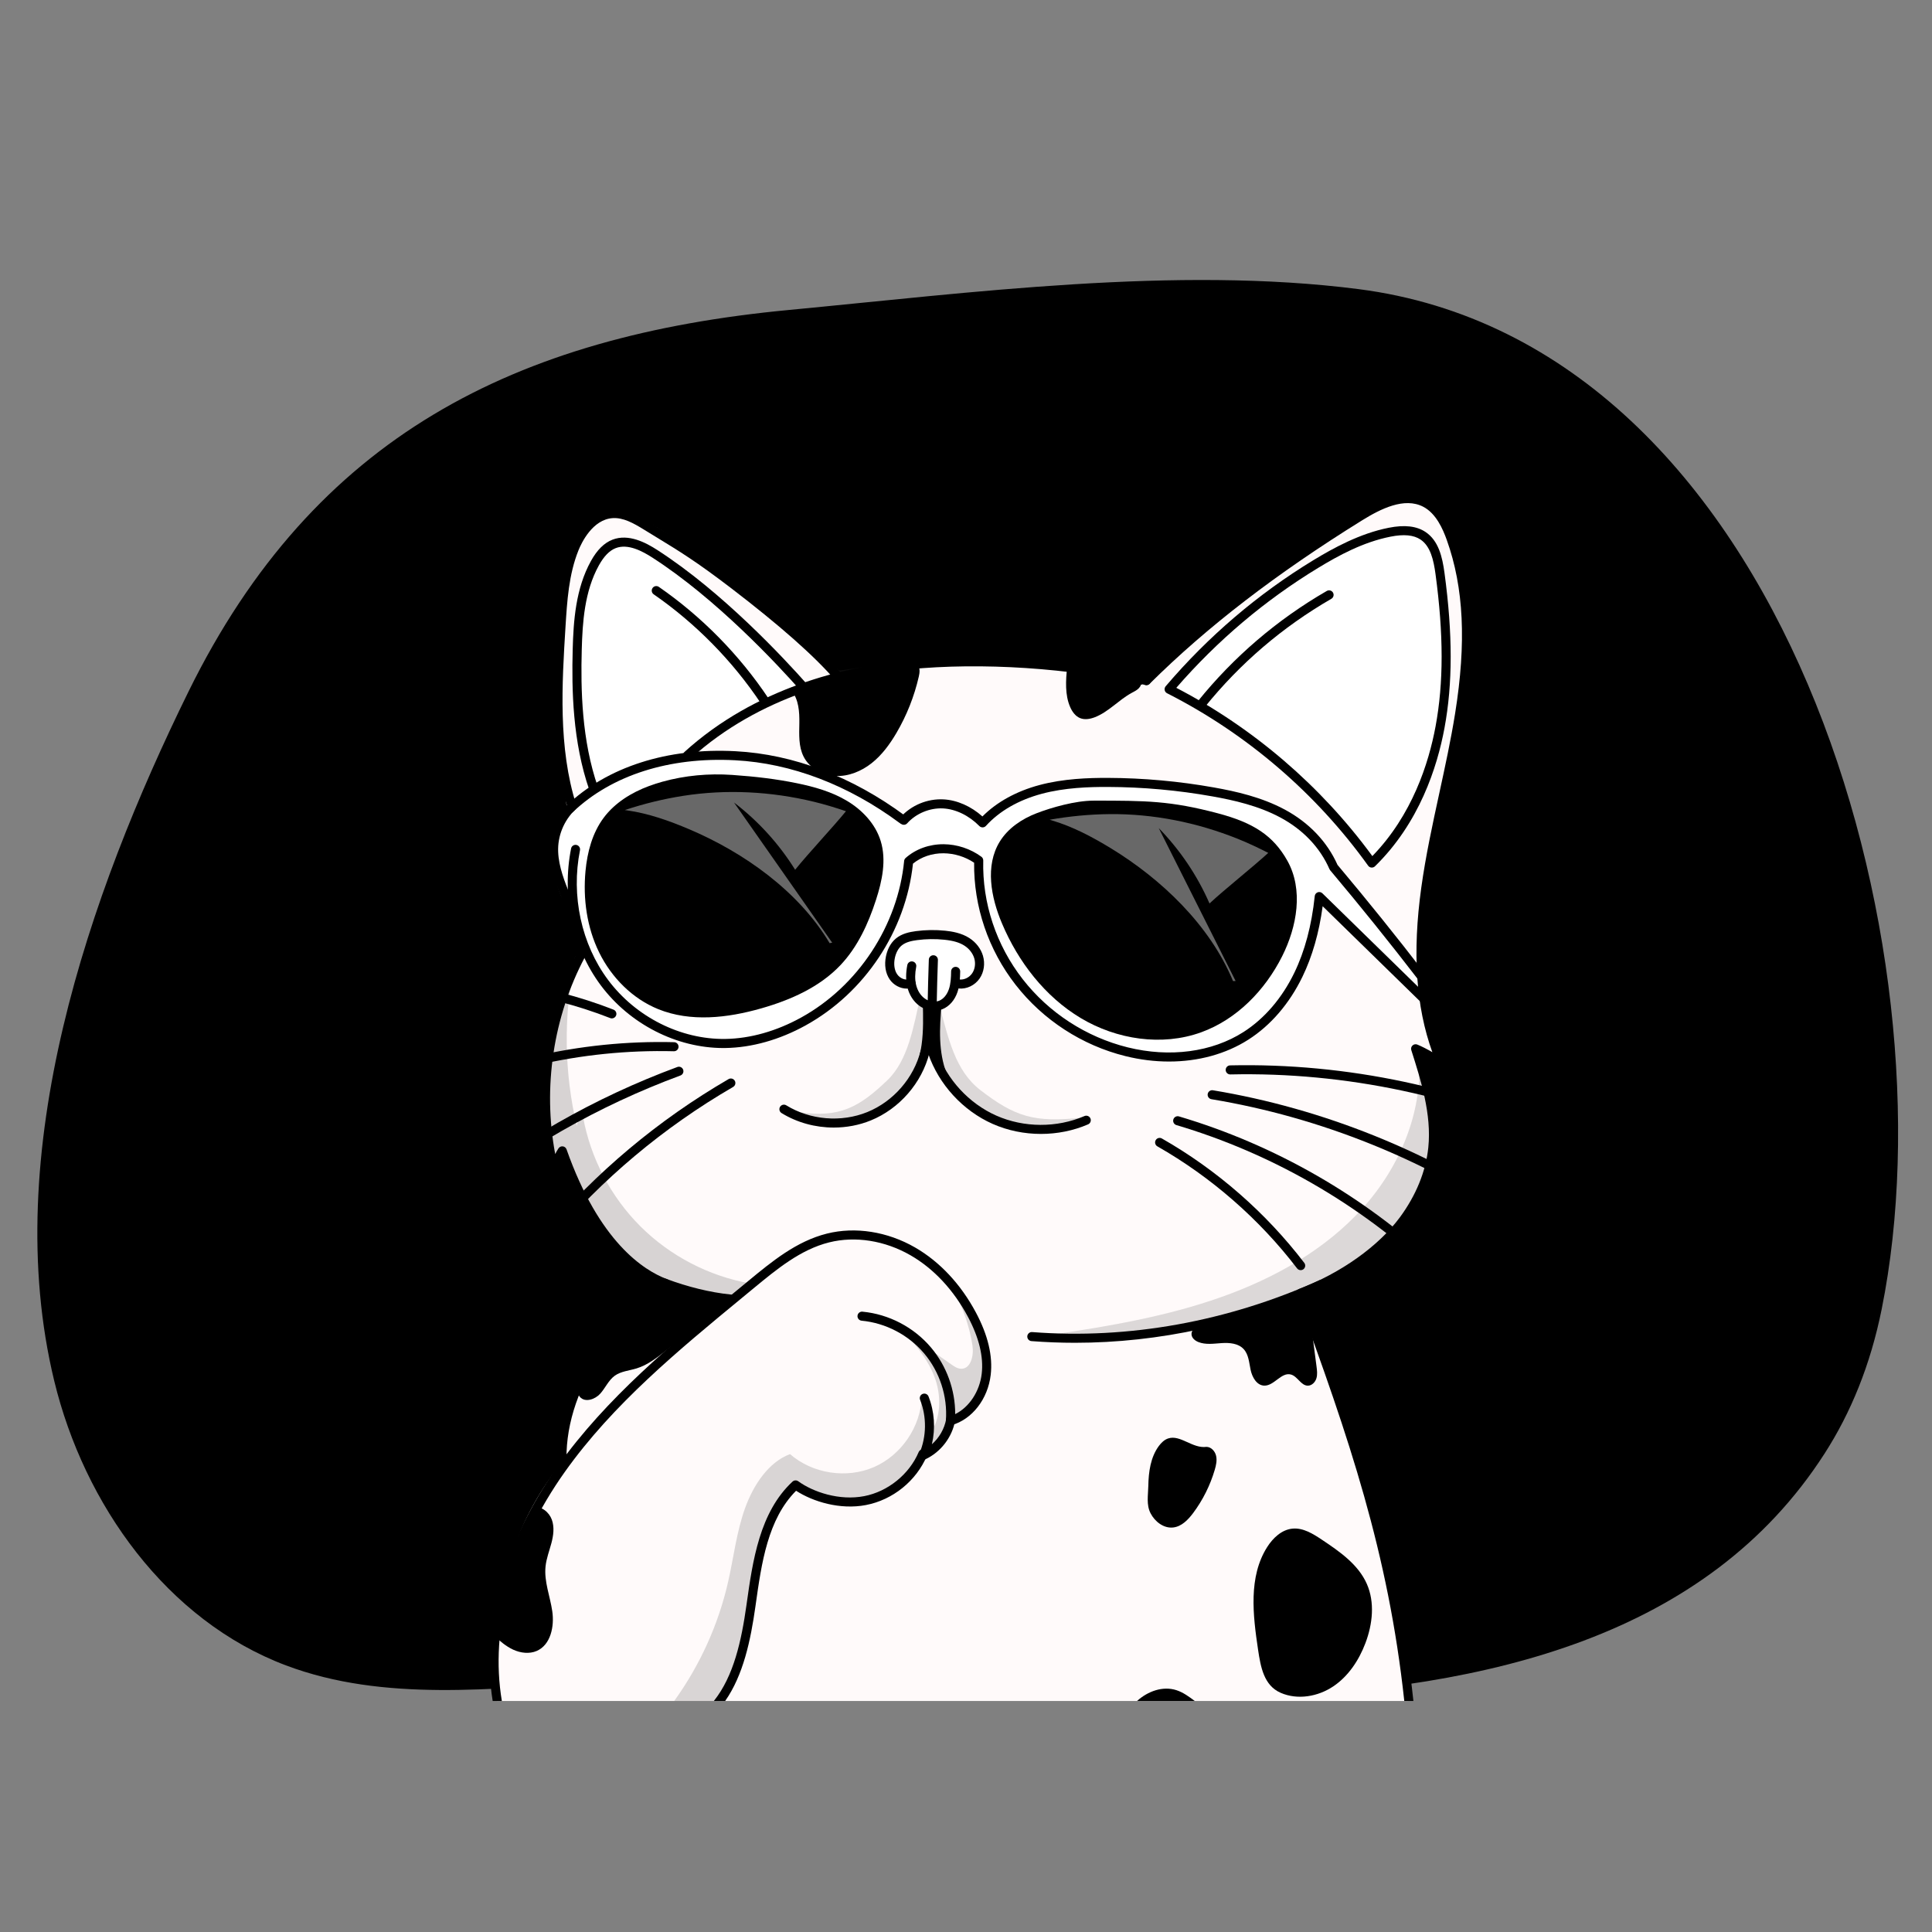 <svg xmlns="http://www.w3.org/2000/svg" xmlns:xlink="http://www.w3.org/1999/xlink" width="500" zoomAndPan="magnify" viewBox="0 0 375 375" height="500" preserveAspectRatio="xMidYMid meet" version="1.2"><rect x="0" y="0" width="375" height="375" fill="#808080" stroke="none"/><defs><clipPath id="81946b59b4"><path d="M 7 54 L 369 54 L 369 330 L 7 330 Z M 7 54 "/></clipPath><clipPath id="74837f19e9"><path d="M 418.867 321.852 L 53.676 425.07 L -37.098 103.898 L 328.094 0.684 Z M 418.867 321.852 "/></clipPath><clipPath id="8f29239089"><path d="M 418.867 321.852 L 53.676 425.07 L -37.098 103.898 L 328.094 0.684 Z M 418.867 321.852 "/></clipPath><clipPath id="ce8d14d0ff"><path d="M 95 96 L 285 96 L 285 330.703 L 95 330.703 Z M 95 96 "/></clipPath><filter x="0%" y="0%" width="100%" filterUnits="objectBoundingBox" id="42a1a1a144" height="100%"><feColorMatrix values="0 0 0 0 1 0 0 0 0 1 0 0 0 0 1 0 0 0 1 0" type="matrix" in="SourceGraphic"/></filter><clipPath id="663b6c7bc6"><path d="M 0.762 0.238 L 189.879 0.238 L 189.879 234.48 L 0.762 234.48 Z M 0.762 0.238 "/></clipPath><clipPath id="c013d92671"><rect x="0" width="190" y="0" height="235"/></clipPath><clipPath id="f8b1f302ec"><path d="M 130 245 L 192 245 L 192 330.703 L 130 330.703 Z M 130 245 "/></clipPath><clipPath id="75df980eee"><path d="M 0.559 0.52 L 61.762 0.52 L 61.762 85.48 L 0.559 85.48 Z M 0.559 0.52 "/></clipPath><clipPath id="a72419ace9"><rect x="0" width="62" y="0" height="86"/></clipPath><clipPath id="c8ade41bd2"><path d="M 0.48 0.121 L 30.48 0.121 L 30.48 24.359 L 0.48 24.359 Z M 0.48 0.121 "/></clipPath><clipPath id="70167378c6"><rect x="0" width="31" y="0" height="25"/></clipPath><clipPath id="50487456ec"><path d="M 0.039 1 L 25.238 1 L 25.238 25.68 L 0.039 25.68 Z M 0.039 1 "/></clipPath><clipPath id="7a3d1fe9fc"><rect x="0" width="26" y="0" height="26"/></clipPath><clipPath id="416868ae30"><path d="M 0.199 0.238 L 79 0.238 L 79 56.16 L 0.199 56.16 Z M 0.199 0.238 "/></clipPath><clipPath id="7754b57b01"><rect x="0" width="80" y="0" height="57"/></clipPath><clipPath id="9058ba11b1"><path d="M 0.078 0.48 L 39.68 0.48 L 39.68 66.719 L 0.078 66.719 Z M 0.078 0.48 "/></clipPath><clipPath id="2cb9765922"><rect x="0" width="40" y="0" height="67"/></clipPath><clipPath id="1d7af7d1ec"><path d="M 220 327 L 232 327 L 232 330.703 L 220 330.703 Z M 220 327 "/></clipPath><clipPath id="12cdd7ccf9"><path d="M 221 95.203 L 286 95.203 L 286 330.703 L 221 330.703 Z M 221 95.203 "/></clipPath><clipPath id="b169f1d2a1"><path d="M 95 238 L 193 238 L 193 330.703 L 95 330.703 Z M 95 238 "/></clipPath><clipPath id="ddf2405765"><path d="M 138 281 L 181 281 L 181 330.703 L 138 330.703 Z M 138 281 "/></clipPath><clipPath id="03a67f411a"><path d="M 76.043 189 L 120 189 L 120 198 L 76.043 198 Z M 76.043 189 "/></clipPath><clipPath id="7f666df411"><path d="M 0.52 1 L 43.238 1 L 43.238 33.559 L 0.52 33.559 Z M 0.52 1 "/></clipPath><clipPath id="57777f978a"><rect x="0" width="44" y="0" height="34"/></clipPath><clipPath id="5107bb6f26"><path d="M 1 0.602 L 44.398 0.602 L 44.398 30.121 L 1 30.121 Z M 1 0.602 "/></clipPath><clipPath id="3b238f5446"><rect x="0" width="45" y="0" height="31"/></clipPath></defs><g id="d06442e4a1"><g clip-rule="nonzero" clip-path="url(#81946b59b4)"><g clip-rule="nonzero" clip-path="url(#74837f19e9)"><g clip-rule="nonzero" clip-path="url(#8f29239089)"><path style=" stroke:none;fill-rule:nonzero;fill:#000000;fill-opacity:1;" d="M 354.121 282.18 C 359.23 274.246 363.047 264.961 365.234 254.105 C 379.348 184.059 346.766 66.77 263.652 56.113 C 228.328 51.582 188.414 56.812 153.086 60.168 C 100.137 65.195 61.004 84.578 36.574 134.262 C 17.195 173.676 -0.191 223.762 10.523 268.016 C 16.336 292.031 32.379 314.535 55.5 323.25 C 74.547 330.426 95.648 327.707 115.965 326.559 C 185.301 322.641 308.504 353.027 354.121 282.18 "/></g></g></g><g clip-rule="nonzero" clip-path="url(#ce8d14d0ff)"><path style=" stroke:none;fill-rule:nonzero;fill:#fffafa;fill-opacity:1;" d="M 273.352 330.156 C 272.25 311.297 268.156 294.035 261.746 277.68 C 261.023 275.352 260.164 272.934 259.309 270.52 C 257.918 264.77 256.227 260.207 254.043 255.895 C 253.34 253.438 253.105 252.383 252.875 251.328 C 254.98 250.004 256.969 248.914 258.957 247.82 C 261.121 246.918 262.832 246.043 264.34 244.895 C 266.211 243.727 266.797 243.258 266.797 243.258 C 268.273 242.215 269.52 240.848 270.422 239.281 C 271.996 238.012 273.086 236.562 273.816 234.953 C 274.52 233.473 274.984 232.574 275.453 231.676 C 277.699 227.734 278.672 223.965 278.602 220.211 C 278.262 217.871 278.156 217.168 278.156 217.168 C 277.383 212.746 276.078 208.418 274.273 204.305 C 276.359 204.664 277.895 205.195 279.426 205.734 C 275.203 196.344 274.922 185.617 276.262 175.406 C 277.602 165.199 280.465 155.258 282.312 145.129 C 283.555 138.32 284.336 131.426 284.645 124.512 C 285.051 115.465 284.355 105.582 278.359 98.797 C 277.121 97.57 275.582 96.836 273.965 96.422 C 272.273 96.738 271.953 96.789 271.953 96.789 C 270.891 97.121 269.828 97.453 268.766 97.781 C 265.703 99.445 263.543 100.629 261.383 101.809 C 257.129 104.234 253.441 106.812 250.004 109.691 C 239.051 116.977 229.855 124.488 221.578 132.91 C 202.938 127.625 182.539 128.074 162.84 131.184 C 159.41 129.258 156.414 125.258 153.012 122.641 C 148.344 119.242 144.91 116.402 141.645 113.383 C 137.41 110.465 134.988 108.137 132.488 105.953 C 129.984 103.77 127.152 102.062 124.16 100.59 C 121.18 99.125 117.305 99.613 114.633 101.59 C 111.602 103.828 110.566 107.84 109.93 111.555 C 107.344 126.566 107.898 141.984 110.07 157.062 C 106.277 162.891 106.551 171.012 110.5 176.688 C 110.605 179.223 111.086 181.742 111.938 184.133 C 110.66 191.531 107.273 198.59 106.09 205.684 C 104.91 212.777 104.953 220.176 107.129 227.027 C 107.43 226.316 107.73 225.609 108.027 224.898 C 108.359 224.145 109.141 223.805 109.637 224.059 C 110.129 224.316 110.359 224.883 110.555 225.406 C 111.137 226.98 111.723 228.555 112.305 230.129 C 112.715 230.973 112.867 231.609 112.867 231.609 C 113.637 233 114.41 234.391 115.184 235.781 C 116.027 236.84 116.375 237.445 116.375 237.445 C 119.656 242.023 123.973 245.852 128.906 248.566 C 129.215 248.918 129.16 249.066 129.16 249.066 C 128.434 249.531 127.707 249.992 126.98 250.457 C 125.602 251.797 124.629 252.703 123.66 253.605 C 121.473 255.941 120.051 257.547 118.629 259.156 C 116.34 262.426 114.477 265.016 112.613 267.609 C 109.891 272.789 108.594 278.359 108.738 283.895 C 108.949 283.773 109.156 283.652 109.367 283.531 C 105.059 288.676 101.527 294.992 99.301 301.746 C 98.457 304.457 97.902 306.516 97.352 308.578 C 95.754 316.129 95.484 323.281 96.434 330.156 Z M 273.352 330.156 "/><g mask="url(#b3a9da2498)" transform="matrix(1,0,0,1,95,96)"><g clip-path="url(#c013d92671)"><g clip-rule="nonzero" clip-path="url(#663b6c7bc6)"><path style=" stroke:none;fill-rule:nonzero;fill:#ffffff;fill-opacity:1;" d="M 178.352 234.156 C 177.25 215.297 173.156 198.035 166.746 181.68 C 166.023 179.352 165.164 176.934 164.309 174.52 C 162.918 168.77 161.227 164.207 159.043 159.895 C 158.34 157.438 158.105 156.383 157.875 155.328 C 159.98 154.004 161.969 152.914 163.957 151.82 C 166.121 150.918 167.832 150.043 169.34 148.895 C 171.211 147.727 171.797 147.258 171.797 147.258 C 173.273 146.215 174.52 144.848 175.422 143.281 C 176.996 142.012 178.086 140.562 178.816 138.953 C 179.52 137.473 179.984 136.574 180.453 135.676 C 182.699 131.734 183.672 127.965 183.602 124.211 C 183.262 121.871 183.156 121.168 183.156 121.168 C 182.383 116.746 181.078 112.418 179.273 108.305 C 181.359 108.664 182.895 109.195 184.426 109.734 C 180.203 100.344 179.922 89.617 181.262 79.406 C 182.602 69.199 185.465 59.258 187.312 49.129 C 188.555 42.32 189.336 35.426 189.645 28.512 C 190.051 19.465 189.355 9.582 183.359 2.797 C 182.121 1.57 180.582 0.836 178.965 0.422 C 177.273 0.738 176.953 0.789 176.953 0.789 C 175.891 1.121 174.828 1.453 173.766 1.781 C 170.703 3.445 168.543 4.629 166.383 5.809 C 162.129 8.234 158.441 10.812 155.004 13.691 C 144.051 20.977 134.855 28.488 126.578 36.91 C 107.938 31.625 87.664 31.051 67.965 34.164 C 64.535 32.234 61.41 29.258 58.012 26.641 C 53.344 23.242 49.91 20.402 46.645 17.383 C 42.41 14.465 39.988 12.137 37.484 9.953 C 34.98 7.77 32.203 6.824 29.16 4.59 C 26.48 2.629 22.305 3.613 19.633 5.59 C 16.602 7.828 15.566 11.84 14.926 15.555 C 12.344 30.566 12.895 45.984 15.066 61.062 C 11.277 66.891 11.547 75.012 15.496 80.688 C 15.602 83.223 16.492 86.238 17.344 88.629 C 15.039 96.25 12.27 102.59 11.09 109.684 C 9.906 116.777 9.953 124.176 12.125 131.027 C 12.426 130.32 12.727 129.609 13.027 128.902 C 13.359 128.145 14.141 127.805 14.633 128.062 C 15.129 128.32 15.359 128.887 15.551 129.406 C 16.137 130.98 16.719 132.555 17.305 134.133 C 17.711 134.973 17.863 135.613 17.863 135.613 C 18.637 137.004 19.41 138.391 20.18 139.781 C 21.027 140.844 21.375 141.445 21.375 141.445 C 24.656 146.023 28.969 149.855 33.902 152.57 C 34.211 152.922 34.16 153.07 34.16 153.07 C 33.434 153.531 32.707 153.996 31.98 154.457 C 30.602 155.801 29.629 156.703 28.656 157.609 C 26.469 159.941 25.051 161.551 23.629 163.156 C 21.336 166.426 19.477 169.02 17.613 171.609 C 14.891 176.793 13.59 182.359 13.734 187.898 C 13.945 187.777 14.156 187.652 14.367 187.531 C 10.059 192.68 6.523 198.996 4.301 205.746 C 3.453 208.457 2.902 210.52 2.352 212.582 C 0.754 220.133 0.48 227.281 1.434 234.156 Z M 178.352 234.156 "/></g></g><mask id="b3a9da2498"><g filter="url(#42a1a1a144)"><rect x="0" width="375" y="0" height="375" style="fill:#000000;fill-opacity:0.05;stroke:none;"/></g></mask></g></g><g clip-rule="nonzero" clip-path="url(#f8b1f302ec)"><g mask="url(#381a273324)" transform="matrix(1,0,0,1,130,245)"><g clip-path="url(#a72419ace9)"><g clip-rule="nonzero" clip-path="url(#75df980eee)"><path style=" stroke:none;fill-rule:nonzero;fill:#000000;fill-opacity:1;" d="M 9.996 85.156 C 11.328 83.02 12.398 80.699 13.23 78.336 C 15.328 72.402 16.152 66.109 17.504 59.965 C 18.859 53.82 20.84 47.621 24.844 42.77 C 28.531 45.902 33.719 47.176 38.438 46.109 C 43.156 45.047 47.293 41.66 49.277 37.246 C 51.547 35.867 53.441 33.879 54.707 31.547 C 59.539 27.922 62.176 21.578 61.332 15.598 C 60.492 9.617 54.977 3.699 50.941 0.715 C 55.309 4.168 57.922 10.699 58.758 16.203 C 59.043 18.09 58.445 20.719 56.543 20.676 C 55.848 20.66 55.238 20.246 54.672 19.848 L 44.664 12.836 C 47.539 15.699 50.246 18.895 51.555 22.738 C 52.867 26.578 52.539 31.188 49.848 34.227 C 51.152 31.668 50.77 28.34 48.914 26.148 C 48.707 31.941 44.941 37.457 39.629 39.762 C 34.312 42.066 27.711 41.047 23.344 37.242 C 19.215 38.777 16.238 43.188 14.594 47.793 C 12.949 52.395 12.406 57.301 11.32 62.066 C 9.43 70.359 5.836 78.254 0.863 85.156 Z M 9.996 85.156 "/></g></g><mask id="381a273324"><g filter="url(#42a1a1a144)"><rect x="0" width="375" y="0" height="375" style="fill:#000000;fill-opacity:0.15;stroke:none;"/></g></mask></g></g><g mask="url(#f2b2d96c8b)" transform="matrix(1,0,0,1,180,195)"><g clip-path="url(#70167378c6)"><g clip-rule="nonzero" clip-path="url(#c8ade41bd2)"><path style=" stroke:none;fill-rule:nonzero;fill:#000000;fill-opacity:1;" d="M 1.488 2.223 C 0.844 3.012 0.742 4.105 0.762 5.125 C 0.84 9.738 2.848 14.246 6.047 17.57 C 9.25 20.895 13.586 23.051 18.133 23.848 C 22.254 24.57 26.715 24.148 30.238 21.895 C 20.672 23.02 16.906 21.668 10.312 16.605 C 5.324 12.777 4.078 6.375 2.371 0.32 C 1.551 1.266 0.969 2.418 1.488 2.223 Z M 1.488 2.223 "/></g></g><mask id="f2b2d96c8b"><g filter="url(#42a1a1a144)"><rect x="0" width="375" y="0" height="375" style="fill:#000000;fill-opacity:0.14;stroke:none;"/></g></mask></g><g mask="url(#6508edaaae)" transform="matrix(1,0,0,1,155,192)"><g clip-path="url(#7a3d1fe9fc)"><g clip-rule="nonzero" clip-path="url(#50487456ec)"><path style=" stroke:none;fill-rule:nonzero;fill:#000000;fill-opacity:1;" d="M 24.43 3.051 C 24.953 3.855 25.035 4.969 25.023 6.004 C 24.961 10.699 23.32 15.285 20.707 18.668 C 18.094 22.051 14.555 24.242 10.844 25.055 C 7.48 25.789 3.094 26.176 0.215 23.883 C 8.027 25.031 11.844 22.836 17.223 17.688 C 21.297 13.789 22.312 7.273 23.707 1.113 C 24.379 2.074 24.852 3.246 24.43 3.051 Z M 24.43 3.051 "/></g></g><mask id="6508edaaae"><g filter="url(#42a1a1a144)"><rect x="0" width="375" y="0" height="375" style="fill:#000000;fill-opacity:0.14;stroke:none;"/></g></mask></g><g mask="url(#e5aec9ea6b)" transform="matrix(1,0,0,1,199,204)"><g clip-path="url(#7754b57b01)"><g clip-rule="nonzero" clip-path="url(#416868ae30)"><path style=" stroke:none;fill-rule:nonzero;fill:#000000;fill-opacity:1;" d="M 76.344 0.398 C 77.414 11.309 72.863 22.309 65.535 30.457 C 58.203 38.609 48.32 44.125 37.988 47.781 C 27.652 51.438 16.801 53.352 4.949 55.09 C 3.387 55.145 1.82 55.195 0.258 55.25 C 1.133 55.465 2 55.676 2.918 56.086 C 21.48 56.016 40.516 54.078 57.148 45.836 C 62.141 43.363 66.918 40.293 70.672 36.176 C 79.09 26.949 81.297 12.562 76.348 0.398 Z M 76.344 0.398 "/></g></g><mask id="e5aec9ea6b"><g filter="url(#42a1a1a144)"><rect x="0" width="375" y="0" height="375" style="fill:#000000;fill-opacity:0.14;stroke:none;"/></g></mask></g><g mask="url(#5ccaa260b8)" transform="matrix(1,0,0,1,106,186)"><g clip-path="url(#2cb9765922)"><g clip-rule="nonzero" clip-path="url(#9058ba11b1)"><path style=" stroke:none;fill-rule:nonzero;fill:#000000;fill-opacity:1;" d="M 39.566 63.109 C 31.578 61.688 24.055 57.77 18.309 52.039 C 12.562 46.309 8.621 38.793 7.176 30.809 C 6.461 31.082 5.953 31.828 5.961 32.594 C 3.496 22.164 3.352 11.188 5.543 0.695 C 0.168 12.625 -1.098 26.359 2.012 39.066 C 2.215 38.305 2.418 37.543 2.617 36.781 C 4.711 41.73 6.82 46.707 9.719 51.234 C 12.617 55.758 16.379 59.852 21.117 62.387 C 25.727 64.852 31 65.723 36.172 66.484 C 35.879 66.484 35.586 66.484 35.293 66.48 C 37.176 65.93 38.82 64.602 39.566 63.109 Z M 39.566 63.109 "/></g></g><mask id="5ccaa260b8"><g filter="url(#42a1a1a144)"><rect x="0" width="375" y="0" height="375" style="fill:#000000;fill-opacity:0.16;stroke:none;"/></g></mask></g><path style=" stroke:none;fill-rule:nonzero;fill:#ffffff;fill-opacity:1;" d="M 227.316 133.602 C 242.203 142.32 255.516 153.719 266.422 167.082 C 278.664 155.125 283.973 131.926 279.816 114.586 C 278.957 110.305 279.297 111.07 278.438 106.785 C 278.227 105.727 276.723 104.098 275.953 103.344 C 274.902 102.312 273.219 102.301 271.789 102.641 C 270.355 102.977 268.969 103.602 267.5 103.645 C 264.285 104.551 261.152 105.754 257.57 107.676 C 246.16 114.488 235.844 123.121 227.316 133.602 Z M 227.316 133.602 "/><path style=" stroke:none;fill-rule:nonzero;fill:#ffffff;fill-opacity:1;" d="M 115.012 152.395 C 121.488 149.594 126.945 148.465 133.93 147.453 C 133.641 147.5 133.348 147.547 133.059 147.594 C 139.008 140.535 147.422 135.594 156.488 133.844 C 147.781 125.207 139.062 116.562 129.723 108.613 C 127.676 106.871 125.391 105.078 122.707 104.969 C 119.984 104.859 117.449 106.574 115.855 108.781 C 114.262 110.988 114.066 114.27 112.672 117.691 C 112.973 124.781 112.273 130.492 112.727 138.402 C 112.336 142.699 114.734 147.031 115.008 152.391 Z M 115.012 152.395 "/><path style=" stroke:none;fill-rule:nonzero;fill:#ffffff;fill-opacity:1;" d="M 143.801 147.184 C 152.578 147.91 161.199 150.52 168.91 154.777 C 170.664 155.746 172.391 156.816 173.793 158.254 C 175.191 159.691 176.246 161.539 176.414 163.535 C 176.605 165.293 176.566 166.285 176.527 167.273 C 175.754 178.434 170.027 189.223 160.918 195.551 C 151.812 201.879 139.473 203.449 129.227 199.195 C 118.984 194.941 111.301 184.844 110.461 173.266 C 109.957 175.332 110.258 177.582 111.289 179.445 C 109.953 176.395 108.605 173.32 107.859 170.07 C 107.109 166.824 106.988 163.355 108.082 160.207 C 109.176 157.062 111.609 154.281 115.41 153.023 C 113.754 153.805 112.316 155.047 111.301 156.57 C 119.844 148.668 132.055 146.207 143.801 147.184 Z M 143.801 147.184 "/><path style=" stroke:none;fill-rule:nonzero;fill:#ffffff;fill-opacity:1;" d="M 174.27 157.406 C 172.602 159.965 171.758 163.051 171.887 166.105 C 171.895 166.359 171.922 166.641 172.098 166.832 C 172.836 167.648 174.391 165.641 175.082 166.496 C 174.516 167.285 173.953 168.07 173.387 168.855 C 179.512 164.879 182.699 165.281 187.566 165.988 C 188.766 166.164 190.008 166.469 190.902 167.289 C 192.059 165.156 193.219 163.02 194.379 160.887 C 194.621 160.438 194.871 159.949 194.809 159.445 C 194.703 158.582 193.723 158.082 192.852 158.086 C 191.98 158.086 191.148 158.422 190.285 158.523 C 187.723 158.816 185.41 157.023 182.875 156.52 C 180.227 155.996 177.332 157.023 175.605 159.102 C 174.648 158.457 173.688 157.812 174.27 157.41 Z M 174.27 157.406 "/><path style=" stroke:none;fill-rule:nonzero;fill:#ffffff;fill-opacity:1;" d="M 190.246 163.797 C 189.133 173.883 192.438 184.379 199.129 192.008 C 205.824 199.637 215.805 204.277 225.949 204.48 C 233.09 204.625 240.512 202.473 245.57 197.43 C 249.926 193.086 252.133 187.09 254.215 181.301 C 255.984 176.375 257.77 170.996 256.133 166.027 C 254.941 162.41 252.035 159.543 248.707 157.695 C 245.379 155.848 241.625 154.914 237.891 154.16 C 230.117 152.594 222.195 151.75 214.262 151.641 C 209.418 151.578 204.469 151.801 199.926 153.488 C 195.379 155.172 190.832 158.461 190.242 163.797 Z M 190.246 163.797 "/><path style=" stroke:none;fill-rule:nonzero;fill:#ffffff;fill-opacity:1;" d="M 249.672 166.82 C 250.648 167.98 251.723 169.059 252.797 170.129 C 260.672 177.996 268.57 185.84 276.484 193.664 C 276.914 192.102 276.465 190.402 275.645 189.004 C 274.824 187.605 273.66 186.445 272.539 185.277 C 268.109 180.652 264.117 175.605 260.641 170.223 C 259.145 167.914 257.723 165.516 255.754 163.594 C 254.98 162.84 254.102 162.156 253.066 161.84 C 252.035 161.527 250.824 161.645 250.012 162.355 C 249.199 163.07 248.074 164.914 249.672 166.82 Z M 249.672 166.82 "/><path style=" stroke:none;fill-rule:nonzero;fill:#ffffff;fill-opacity:1;" d="M 175.082 183.172 C 174.316 183.188 173.824 183.984 173.574 184.711 C 173.211 185.77 173.051 186.898 173.098 188.016 C 173.137 188.863 173.324 189.758 173.922 190.359 C 174.516 190.961 175.629 191.102 176.184 190.465 C 176.652 191.75 177.141 193.066 178.047 194.098 C 178.949 195.125 180.375 195.816 181.699 195.469 C 182.684 195.207 183.461 194.414 183.941 193.516 C 184.418 192.613 184.641 191.602 184.855 190.602 C 185.062 191.07 185.641 191.289 186.148 191.223 C 186.656 191.156 187.109 190.871 187.52 190.562 C 188.535 189.809 189.465 188.84 189.809 187.621 C 190.23 186.121 189.656 184.449 188.574 183.328 C 187.492 182.211 185.965 181.594 184.426 181.363 C 182.883 181.133 181.312 181.258 179.762 181.441 C 178.332 181.609 176.773 181.898 175.086 183.168 Z M 175.082 183.172 "/><path style=" stroke:none;fill-rule:nonzero;fill:#000000;fill-opacity:1;" d="M 153.645 134.078 C 155.035 135.781 155.184 138.16 155.152 140.363 C 155.117 142.562 154.984 144.879 155.973 146.844 C 157.109 149.113 159.641 150.5 162.176 150.617 C 164.707 150.73 167.203 149.699 169.191 148.125 C 171.18 146.551 172.707 144.461 173.992 142.277 C 175.988 138.875 177.461 135.164 178.34 131.316 C 178.512 130.566 178.629 129.68 178.109 129.105 C 177.52 128.457 176.484 128.598 175.629 128.789 C 168.461 130.398 161.293 132.012 153.645 134.078 Z M 153.645 134.078 "/><path style=" stroke:none;fill-rule:nonzero;fill:#000000;fill-opacity:1;" d="M 207.113 129.473 C 206.883 132.09 206.672 134.832 207.719 137.238 C 208.113 138.137 208.723 139.004 209.629 139.379 C 210.535 139.754 211.582 139.57 212.5 139.215 C 215.156 138.191 217.109 135.891 219.605 134.52 C 220.086 134.258 220.594 134.02 220.992 133.637 C 221.387 133.254 221.648 132.68 221.488 132.156 C 221.27 131.441 220.43 131.156 219.703 130.988 C 215.836 130.09 211.891 129.543 207.113 129.477 Z M 207.113 129.473 "/><path style=" stroke:none;fill-rule:nonzero;fill:#000000;fill-opacity:1;" d="M 252.164 251.453 C 245.949 253.305 239.734 255.156 233.516 257.008 C 232.465 257.32 231.184 257.949 231.277 259.043 C 231.336 259.723 231.953 260.223 232.582 260.48 C 233.996 261.055 235.59 260.797 237.109 260.695 C 238.633 260.594 240.34 260.73 241.383 261.848 C 242.371 262.906 242.445 264.488 242.746 265.902 C 243.047 267.32 243.93 268.898 245.375 268.949 C 247.309 269.016 248.699 266.285 250.566 266.793 C 251.863 267.145 252.508 268.949 253.848 268.957 C 254.629 268.961 255.281 268.285 255.512 267.539 C 255.738 266.793 255.637 265.988 255.535 265.215 C 255.109 261.957 254.684 258.699 254.258 255.441 C 254.055 253.887 253.645 252.059 252.164 251.453 Z M 252.164 251.453 "/><path style=" stroke:none;fill-rule:nonzero;fill:#000000;fill-opacity:1;" d="M 244.191 320.215 C 243.184 313.469 242.301 306.047 245.957 300.285 C 247.082 298.516 248.777 296.91 250.863 296.707 C 252.941 296.504 254.863 297.715 256.598 298.871 C 260.027 301.16 263.625 303.648 265.293 307.418 C 266.887 311.016 266.422 315.238 265.031 318.918 C 263.773 322.25 261.715 325.371 258.75 327.348 C 255.785 329.324 251.844 330 248.578 328.574 C 245.316 327.148 244.695 323.57 244.191 320.215 Z M 244.191 320.215 "/><path style=" stroke:none;fill-rule:nonzero;fill:#000000;fill-opacity:1;" d="M 222.887 288.418 C 222.934 285.695 223.32 282.844 224.938 280.656 C 225.41 280.027 226 279.445 226.75 279.199 C 229.102 278.426 231.469 281.211 234.188 280.836 C 235.105 280.855 235.844 281.691 236.047 282.586 C 236.25 283.48 236.039 284.414 235.781 285.293 C 234.895 288.305 233.473 291.152 231.598 293.668 C 230.617 294.98 229.359 296.289 227.73 296.48 C 225.895 296.699 224.156 295.359 223.316 293.711 C 222.477 292.062 222.852 290.238 222.887 288.418 Z M 222.887 288.418 "/><g clip-rule="nonzero" clip-path="url(#1d7af7d1ec)"><path style=" stroke:none;fill-rule:nonzero;fill:#000000;fill-opacity:1;" d="M 231.902 330.156 C 230.781 329.328 229.668 328.492 228.352 328.066 C 225.699 327.207 222.805 328.258 220.703 330.156 Z M 231.902 330.156 "/></g><path style=" stroke:none;fill-rule:nonzero;fill:#000000;fill-opacity:1;" d="M 95.859 317.438 C 97.004 318.508 98.203 319.555 99.629 320.207 C 101.055 320.855 102.75 321.07 104.188 320.441 C 106.895 319.254 107.621 315.691 107.199 312.766 C 106.777 309.84 105.578 306.969 105.891 304.031 C 106.055 302.488 106.625 301.027 107.023 299.531 C 107.422 298.035 107.641 296.414 107.105 294.957 C 106.574 293.504 105.094 292.305 103.562 292.547 C 103.562 292.547 103.406 293.277 102.859 294.785 C 98.988 301.969 96.652 309.973 95.855 317.438 Z M 95.859 317.438 "/><path style=" stroke:none;fill-rule:nonzero;fill:#000000;fill-opacity:1;" d="M 113.445 266.914 C 112.969 267.539 112.48 268.18 112.242 268.93 C 112 269.684 112.055 270.574 112.582 271.164 C 113.578 272.277 115.5 271.629 116.5 270.516 C 117.504 269.402 118.102 267.918 119.312 267.035 C 120.527 266.156 122.117 266.051 123.555 265.609 C 125.707 264.949 127.527 263.523 129.289 262.125 C 133.418 258.852 137.543 255.578 141.672 252.305 C 139.246 252.043 136.914 251.258 134.523 250.781 C 132.133 250.309 129.566 250.172 127.34 251.164 C 125.684 251.898 124.352 253.199 123.059 254.473 C 119.191 258.285 116.5 262.918 113.445 266.914 Z M 113.445 266.914 "/><path style=" stroke:none;fill-rule:nonzero;fill:#000000;fill-opacity:1;" d="M 128.926 249.832 C 128.168 250.234 127.848 251.258 128.168 252.059 C 128.484 252.855 129.348 253.375 130.207 253.375 C 131.105 253.375 131.992 252.824 132.336 251.996 C 132.676 251.168 132.41 250.113 131.68 249.594 C 130.949 249.078 129.895 249.316 128.93 249.832 Z M 128.926 249.832 "/><path style=" stroke:none;fill-rule:nonzero;fill:#000000;fill-opacity:1;" d="M 179.117 194.59 C 179.188 197.324 179.254 200.07 178.883 202.777 C 178.512 205.484 177.676 208.176 176.082 210.395 C 178.074 208.176 179.668 205.602 180.762 202.832 C 180.828 203.062 180.891 203.293 180.957 203.527 C 180.941 201.367 180.93 199.207 180.918 197.051 C 180.914 196.566 180.895 196.039 180.57 195.68 C 180.141 195.203 179.246 195.102 179.117 194.594 Z M 179.117 194.59 "/><path style=" stroke:none;fill-rule:nonzero;fill:#000000;fill-opacity:1;" d="M 180.672 202.688 C 181.082 204.137 181.656 205.543 182.375 206.867 C 182.289 206.52 182.207 206.172 182.121 205.828 C 182.473 206.738 182.914 207.613 183.434 208.438 C 183.18 207.988 182.988 207.504 182.863 207.004 C 183.043 207.371 183.223 207.738 183.402 208.105 C 183.293 207.789 183.18 207.473 183.07 207.16 C 183.293 207.562 183.52 207.973 183.742 208.375 C 182.941 206.289 182.586 204.047 182.488 201.812 C 182.391 199.578 182.551 197.34 182.742 195.109 C 182.141 195.078 181.441 195.082 181.066 195.555 C 180.875 195.797 180.816 196.117 180.766 196.422 C 180.445 198.457 180.078 200.602 180.672 202.688 Z M 180.672 202.688 "/><path style=" stroke:none;fill-rule:nonzero;fill:#000000;fill-opacity:1;" d="M 109.121 285.309 C 108.656 285.309 108.27 284.949 108.242 284.48 C 107.832 277.227 110.203 269.32 114.922 262.215 C 117.742 257.969 120.539 255.602 123.504 253.09 C 124.832 251.965 126.195 250.809 127.633 249.43 C 123.43 247.535 119.566 244.137 116.129 239.301 C 113.402 235.469 111.004 230.848 108.992 225.539 C 108.746 226.129 108.559 226.738 108.422 227.367 C 108.34 227.77 107.988 228.059 107.578 228.062 C 107.172 228.07 106.809 227.793 106.711 227.395 C 103.293 213.52 105.086 198.352 111.617 185.641 C 110.336 182.047 109.461 178.262 109.023 174.391 C 107.93 171.68 106.711 168.609 106.582 165.414 C 106.449 162.055 107.695 158.766 110.023 156.297 C 106.559 144.949 107.328 132.535 108.008 121.566 C 108.328 116.422 108.66 111.102 110.652 106.152 C 112.418 101.77 115.473 99.027 118.82 98.812 C 121.379 98.652 123.703 99.938 125.867 101.27 C 126.707 101.789 127.496 102.27 128.25 102.73 C 132.852 105.535 136.18 107.562 143.02 112.797 C 152.449 120.012 159.312 126.082 163.414 130.836 C 163.73 131.203 163.691 131.758 163.32 132.074 C 162.953 132.395 162.398 132.352 162.082 131.984 C 158.059 127.32 151.285 121.336 141.953 114.195 C 135.184 109.016 131.895 107.008 127.336 104.23 C 126.578 103.77 125.789 103.289 124.945 102.766 C 122.941 101.535 120.973 100.438 118.93 100.566 C 114.996 100.816 112.848 105.406 112.285 106.809 C 110.395 111.496 110.074 116.672 109.762 121.676 C 109.082 132.656 108.309 145.098 111.859 156.27 C 111.957 156.59 111.871 156.934 111.633 157.168 C 109.418 159.32 108.215 162.301 108.34 165.344 C 108.457 168.281 109.598 171.109 110.699 173.848 C 110.73 173.922 110.75 174 110.758 174.078 C 111.156 177.684 111.945 181.207 113.105 184.566 C 113.164 184.594 113.223 184.629 113.273 184.668 C 113.621 184.93 113.727 185.402 113.523 185.785 C 107.379 197.355 105.332 211.117 107.766 223.996 C 107.957 223.621 108.168 223.258 108.398 222.902 C 108.582 222.621 108.906 222.469 109.238 222.508 C 109.574 222.547 109.855 222.773 109.965 223.09 C 116.289 241.035 124.918 246.586 129.504 248.297 C 129.781 248.402 129.988 248.637 130.051 248.93 C 130.117 249.223 130.027 249.523 129.82 249.738 C 127.98 251.598 126.281 253.039 124.637 254.43 C 121.648 256.961 119.066 259.148 116.387 263.184 C 111.875 269.973 109.605 277.5 109.996 284.379 C 110.023 284.863 109.652 285.277 109.168 285.305 C 109.148 285.305 109.133 285.305 109.117 285.305 Z M 109.121 285.309 "/><g clip-rule="nonzero" clip-path="url(#12cdd7ccf9)"><path style=" stroke:none;fill-rule:nonzero;fill:#000000;fill-opacity:1;" d="M 223.141 132.727 C 234.258 121.688 247.75 111.312 264.387 100.996 C 267.98 98.77 272.57 96.457 276.238 98.355 C 278.742 99.652 280.055 102.664 280.824 104.82 C 284.121 114.047 284.637 124.73 282.441 138.453 C 281.609 143.656 280.469 148.902 279.363 153.98 C 278.066 159.957 276.723 166.133 275.867 172.309 C 274.121 184.906 274.82 195.383 278.02 204.234 C 277.055 203.672 276.078 203.156 275.109 202.754 C 274.789 202.621 274.426 202.688 274.176 202.918 C 273.922 203.148 273.828 203.508 273.934 203.832 C 275.789 209.664 277.895 216.273 277.234 222.723 C 276.762 227.344 274.848 232.039 271.703 236.297 C 267.559 241.906 260.25 247.102 252.148 250.195 C 251.695 250.367 251.469 250.867 251.637 251.32 C 261.863 279.121 269.48 301.492 272.57 330.156 L 274.34 330.156 C 271.273 301.488 263.73 279.133 253.582 251.52 C 261.664 248.281 268.922 243.023 273.117 237.34 C 276.453 232.828 278.48 227.836 278.984 222.898 C 279.605 216.812 277.945 210.742 276.223 205.242 C 277.258 205.801 278.305 206.449 279.332 207.086 C 279.656 207.289 280.078 207.254 280.367 207.004 C 280.656 206.754 280.754 206.344 280.602 205.992 C 276.723 196.945 275.742 186.004 277.609 172.551 C 278.457 166.441 279.789 160.297 281.082 154.355 C 282.191 149.258 283.336 143.98 284.176 138.734 C 286.418 124.711 285.879 113.746 282.477 104.23 C 281.605 101.797 280.098 98.379 277.047 96.797 C 272.594 94.492 267.449 97.031 263.461 99.504 C 246.711 109.891 233.117 120.348 221.902 131.48 C 221.559 131.824 221.555 132.379 221.898 132.723 C 222.238 133.066 222.797 133.07 223.141 132.727 Z M 223.141 132.727 "/></g><g clip-rule="nonzero" clip-path="url(#b169f1d2a1)"><path style=" stroke:none;fill-rule:nonzero;fill:#000000;fill-opacity:1;" d="M 97.41 330.156 C 95.039 316.102 99.41 300.074 109.672 285.637 C 118.977 272.555 131.703 262.066 144.012 251.922 C 144.777 251.293 145.543 250.66 146.309 250.027 C 150.777 246.344 155.395 242.527 160.938 241.145 C 166.008 239.875 171.762 240.789 176.723 243.645 C 181.238 246.246 185.094 250.379 187.879 255.598 C 190.035 259.637 190.934 263.355 190.551 266.648 C 190.145 270.109 188.098 273.156 185.402 274.48 C 185.418 269.789 183.742 265.145 180.711 261.555 C 177.383 257.617 172.531 255.078 167.398 254.594 C 166.914 254.551 166.488 254.902 166.441 255.387 C 166.395 255.871 166.75 256.297 167.234 256.344 C 171.914 256.789 176.336 259.102 179.367 262.688 C 182.398 266.277 183.941 271.023 183.598 275.711 C 183.578 275.996 183.695 276.277 183.922 276.457 C 184.145 276.641 184.438 276.699 184.715 276.621 C 188.699 275.488 191.746 271.562 192.297 266.852 C 192.723 263.199 191.758 259.137 189.43 254.773 C 186.492 249.262 182.398 244.891 177.602 242.125 C 172.25 239.043 166.02 238.062 160.512 239.438 C 154.582 240.922 149.809 244.863 145.191 248.676 C 144.426 249.305 143.66 249.938 142.895 250.57 C 130.496 260.785 117.676 271.348 108.242 284.621 C 97.777 299.336 93.289 315.715 95.629 330.156 Z M 97.41 330.156 "/></g><path style=" stroke:none;fill-rule:nonzero;fill:#000000;fill-opacity:1;" d="M 179.277 283.316 C 179.055 283.316 178.836 283.23 178.668 283.07 C 178.402 282.82 178.324 282.43 178.465 282.098 C 179.848 278.809 179.895 275.02 178.59 271.699 C 178.414 271.246 178.637 270.734 179.086 270.559 C 179.539 270.379 180.051 270.602 180.227 271.055 C 181.383 273.996 181.598 277.266 180.879 280.332 C 182.309 279.062 183.316 277.324 183.652 275.441 C 183.738 274.961 184.195 274.645 184.676 274.73 C 185.152 274.816 185.469 275.273 185.387 275.75 C 184.809 278.969 182.609 281.836 179.652 283.23 C 179.531 283.289 179.402 283.316 179.277 283.316 Z M 179.277 283.316 "/><g clip-rule="nonzero" clip-path="url(#ddf2405765)"><path style=" stroke:none;fill-rule:nonzero;fill:#000000;fill-opacity:1;" d="M 140.758 330.156 C 144.273 325.121 145.695 318.438 146.637 311.75 L 146.664 311.551 C 147.816 303.359 149.008 294.895 154.52 289.355 C 157.801 291.48 163.062 293.09 168.066 292.129 C 173.309 291.125 177.855 287.445 179.934 282.527 C 180.121 282.082 179.914 281.562 179.465 281.375 C 179.02 281.188 178.504 281.395 178.316 281.844 C 176.492 286.16 172.336 289.52 167.734 290.402 C 162.922 291.328 157.844 289.617 154.941 287.512 C 154.602 287.266 154.133 287.293 153.828 287.578 C 147.422 293.527 146.098 302.973 144.922 311.305 L 144.895 311.504 C 143.922 318.422 142.43 325.324 138.559 330.156 Z M 140.758 330.156 "/></g><path style=" stroke:none;fill-rule:nonzero;fill:#000000;fill-opacity:1;" d="M 181.328 196.18 C 180.328 196.18 179.309 195.852 178.445 195.227 C 177.289 194.387 176.453 193.07 176.094 191.512 C 175.805 190.273 175.809 188.859 176.109 187.316 C 176.203 186.836 176.664 186.527 177.141 186.621 C 177.617 186.711 177.926 187.172 177.836 187.648 C 177.582 188.953 177.57 190.117 177.805 191.117 C 178.07 192.258 178.664 193.215 179.477 193.801 C 180.324 194.418 181.426 194.586 182.289 194.242 C 183.121 193.906 183.809 193.086 184.18 191.996 C 184.539 190.941 184.59 189.754 184.613 188.527 C 184.621 188.043 185.016 187.648 185.508 187.664 C 185.992 187.672 186.379 188.074 186.371 188.559 C 186.344 189.93 186.285 191.27 185.844 192.562 C 185.309 194.141 184.254 195.344 182.949 195.871 C 182.434 196.078 181.887 196.18 181.328 196.18 Z M 181.328 196.18 "/><path style=" stroke:none;fill-rule:nonzero;fill:#000000;fill-opacity:1;" d="M 176 191.887 C 174.742 191.887 173.441 191.215 172.672 190.078 C 171.867 188.883 171.617 187.289 171.969 185.598 C 172.18 184.586 172.684 183.172 173.887 182.168 C 175.047 181.207 176.504 180.906 177.777 180.734 C 179.664 180.484 181.578 180.457 183.473 180.652 C 184.734 180.785 186.594 181.07 188.148 182.074 C 189.445 182.91 190.383 184.133 190.793 185.516 C 191.234 187.031 190.996 188.672 190.152 189.91 C 189.227 191.262 187.625 192.027 186.074 191.863 C 185.836 191.84 185.617 191.719 185.469 191.527 C 185.324 191.34 185.262 191.098 185.297 190.859 C 185.297 190.855 185.301 190.836 185.301 190.832 C 185.383 190.352 185.836 190.027 186.312 190.109 C 186.344 190.113 186.375 190.121 186.402 190.129 C 187.266 190.16 188.172 189.688 188.699 188.914 C 189.242 188.121 189.398 187.008 189.105 186.012 C 188.82 185.047 188.125 184.148 187.195 183.551 C 186.238 182.938 185.035 182.582 183.293 182.402 C 181.535 182.219 179.758 182.246 178.008 182.477 C 176.984 182.613 175.824 182.844 175.012 183.52 C 174.375 184.047 173.906 184.91 173.688 185.953 C 173.438 187.16 173.598 188.305 174.129 189.09 C 174.688 189.918 175.742 190.332 176.531 190.035 C 176.984 189.867 177.492 190.094 177.664 190.551 C 177.832 191.004 177.602 191.512 177.148 191.684 C 176.781 191.82 176.391 191.887 176 191.887 Z M 176 191.887 "/><path style=" stroke:none;fill-rule:nonzero;fill:#000000;fill-opacity:1;" d="M 202.039 220.094 C 198.824 220.094 195.602 219.445 192.676 218.148 C 186.895 215.59 182.215 210.488 180.164 204.508 C 180.133 204.426 180.121 204.34 180.117 204.254 C 179.902 198.125 180.098 192.094 180.285 186.262 C 180.301 185.777 180.707 185.395 181.195 185.414 C 181.68 185.426 182.059 185.836 182.047 186.32 C 181.859 192.082 181.668 198.035 181.871 204.062 C 183.789 209.535 188.086 214.195 193.391 216.543 C 198.734 218.906 205.129 218.938 210.496 216.625 C 210.941 216.434 211.457 216.641 211.652 217.086 C 211.844 217.531 211.637 218.047 211.191 218.238 C 208.324 219.477 205.184 220.094 202.043 220.094 Z M 202.039 220.094 "/><path style=" stroke:none;fill-rule:nonzero;fill:#000000;fill-opacity:1;" d="M 161.832 218.859 C 158.277 218.859 154.723 217.906 151.695 216.043 C 151.285 215.789 151.156 215.246 151.41 214.832 C 151.664 214.418 152.207 214.289 152.621 214.547 C 157.266 217.406 163.289 217.906 168.348 215.852 C 173.402 213.797 177.367 209.234 178.699 203.941 C 178.816 203.469 179.293 203.184 179.766 203.305 C 180.234 203.422 180.52 203.898 180.402 204.371 C 178.938 210.195 174.57 215.219 169.008 217.48 C 166.734 218.406 164.285 218.859 161.832 218.859 Z M 161.832 218.859 "/><path style=" stroke:none;fill-rule:nonzero;fill:#000000;fill-opacity:1;" d="M 275.918 190.426 C 275.656 190.426 275.395 190.309 275.223 190.082 C 269.723 182.938 263.992 175.816 258.184 168.918 C 258.133 168.852 258.086 168.781 258.051 168.703 C 256.215 164.512 252.93 161.051 248.551 158.695 C 244.262 156.387 239.465 155.32 235.344 154.582 C 228.66 153.387 221.832 152.77 215.043 152.746 C 211.418 152.73 206.68 152.875 202.203 154.074 C 197.715 155.277 193.965 157.434 191.367 160.309 C 191.203 160.488 190.977 160.59 190.734 160.594 C 190.496 160.598 190.258 160.504 190.09 160.332 C 188.082 158.297 185.523 157.051 183.066 156.914 C 180.488 156.777 177.812 157.883 176.086 159.805 C 175.762 160.164 175.207 160.191 174.844 159.867 C 174.484 159.543 174.457 158.988 174.781 158.629 C 176.887 156.285 180.023 154.988 183.164 155.16 C 185.785 155.305 188.484 156.5 190.688 158.473 C 193.469 155.68 197.273 153.578 201.75 152.379 C 206.43 151.125 211.316 150.977 215.047 150.988 C 221.938 151.012 228.871 151.641 235.652 152.852 C 239.914 153.613 244.879 154.723 249.387 157.145 C 254.074 159.668 257.605 163.379 259.613 167.879 C 265.406 174.77 271.129 181.875 276.617 189.012 C 276.914 189.395 276.844 189.945 276.457 190.242 C 276.297 190.363 276.109 190.426 275.922 190.426 Z M 275.918 190.426 "/><path style=" stroke:none;fill-rule:nonzero;fill:#000000;fill-opacity:1;" d="M 226.902 206.043 C 224.129 206.043 221.285 205.695 218.449 204.992 C 210.031 202.906 202.457 197.988 197.129 191.148 C 191.828 184.344 188.977 175.949 189.078 167.453 C 187.336 166.285 185.246 165.641 183.148 165.621 C 180.91 165.602 178.816 166.316 177.207 167.633 C 175.816 180.688 167.855 192.695 156.355 199.039 C 151.301 201.828 145.918 203.344 140.793 203.418 C 140.664 203.418 140.535 203.422 140.41 203.422 C 131.328 203.422 122.242 198.785 116.617 191.258 C 111.152 183.938 108.996 174.008 110.848 164.691 C 110.941 164.215 111.406 163.906 111.883 164 C 112.355 164.094 112.668 164.559 112.574 165.035 C 110.812 173.867 112.852 183.277 118.027 190.203 C 123.398 197.395 132.109 201.777 140.766 201.66 C 145.605 201.59 150.703 200.152 155.504 197.5 C 160.922 194.512 165.648 190.094 169.18 184.727 C 172.711 179.355 174.895 173.266 175.492 167.109 C 175.512 166.887 175.617 166.684 175.781 166.535 C 177.75 164.789 180.375 163.848 183.16 163.863 C 185.777 163.883 188.379 164.746 190.488 166.293 C 190.719 166.465 190.852 166.734 190.848 167.023 C 190.641 175.273 193.363 183.457 198.512 190.066 C 203.605 196.598 210.836 201.293 218.875 203.289 C 227.039 205.312 235.234 204.23 241.363 200.312 C 245.426 197.715 248.832 193.746 251.219 188.832 C 253.262 184.621 254.598 179.605 255.191 173.93 C 255.223 173.598 255.449 173.312 255.766 173.195 C 256.082 173.082 256.438 173.156 256.68 173.395 L 277.023 193.266 C 277.371 193.605 277.379 194.164 277.039 194.508 C 276.699 194.855 276.141 194.863 275.797 194.523 L 256.727 175.895 C 256.031 181.051 254.715 185.652 252.797 189.598 C 250.273 194.805 246.645 199.023 242.309 201.793 C 237.922 204.598 232.559 206.043 226.898 206.043 Z M 226.902 206.043 "/><path style=" stroke:none;fill-rule:nonzero;fill:#000000;fill-opacity:1;" d="M 175.156 159.926 C 174.977 159.926 174.793 159.871 174.637 159.754 C 164.645 152.355 153.598 148.141 142.68 147.566 C 129.914 146.895 118.738 150.461 111.211 157.605 C 110.859 157.941 110.301 157.926 109.969 157.574 C 109.633 157.223 109.648 156.664 110 156.332 C 117.883 148.848 129.52 145.109 142.773 145.812 C 154.035 146.406 165.414 150.738 175.684 158.344 C 176.074 158.629 176.156 159.18 175.867 159.57 C 175.695 159.805 175.43 159.926 175.16 159.926 Z M 175.156 159.926 "/><path style=" stroke:none;fill-rule:nonzero;fill:#000000;fill-opacity:1;" d="M 266.266 168.395 C 266.242 168.395 266.215 168.395 266.191 168.395 C 265.934 168.371 265.703 168.238 265.555 168.031 C 255.461 153.965 241.965 142.391 226.527 134.559 C 226.285 134.438 226.117 134.211 226.062 133.949 C 226.012 133.684 226.082 133.41 226.258 133.203 C 234.523 123.504 244.176 115.266 254.941 108.723 C 258.797 106.383 263.941 103.551 269.543 102.441 C 272.629 101.828 274.973 102.102 276.711 103.27 C 279.219 104.957 279.953 108.078 280.375 111.199 C 281.98 123.086 281.977 132.656 280.371 141.316 C 278.961 148.926 275.473 159.754 266.883 168.145 C 266.719 168.309 266.496 168.395 266.27 168.395 Z M 228.316 133.504 C 243.281 141.293 256.406 152.555 266.371 166.164 C 274.113 158.199 277.316 148.133 278.641 140.996 C 280.215 132.523 280.211 123.129 278.633 111.434 C 278.266 108.719 277.66 106.027 275.727 104.73 C 274.398 103.836 272.488 103.652 269.887 104.168 C 264.582 105.219 259.816 107.82 255.855 110.227 C 245.559 116.484 236.301 124.309 228.32 133.504 Z M 228.316 133.504 "/><path style=" stroke:none;fill-rule:nonzero;fill:#000000;fill-opacity:1;" d="M 233.156 137.582 C 232.961 137.582 232.766 137.516 232.605 137.387 C 232.227 137.082 232.168 136.527 232.469 136.152 C 239.461 127.484 247.891 120.27 257.531 114.703 C 257.953 114.461 258.492 114.605 258.734 115.027 C 258.977 115.445 258.832 115.984 258.414 116.227 C 248.957 121.684 240.691 128.758 233.84 137.254 C 233.664 137.469 233.41 137.582 233.152 137.582 Z M 233.156 137.582 "/><path style=" stroke:none;fill-rule:nonzero;fill:#000000;fill-opacity:1;" d="M 148.422 136.914 C 148.137 136.914 147.859 136.777 147.688 136.523 C 142.207 128.301 135.008 120.98 126.883 115.359 C 126.48 115.082 126.383 114.535 126.66 114.137 C 126.934 113.734 127.48 113.637 127.883 113.914 C 136.191 119.66 143.547 127.141 149.152 135.547 C 149.422 135.953 149.312 136.496 148.91 136.766 C 148.758 136.867 148.59 136.914 148.422 136.914 Z M 148.422 136.914 "/><path style=" stroke:none;fill-rule:nonzero;fill:#000000;fill-opacity:1;" d="M 115.246 154.008 C 114.883 154.008 114.543 153.777 114.414 153.414 C 111.133 143.988 110.953 133.844 111.16 126.062 C 111.309 120.578 111.719 114.273 114.703 108.887 C 115.902 106.73 117.266 105.379 118.875 104.754 C 122.004 103.539 125.348 105.316 127.586 106.758 C 140.199 114.883 152.141 127.719 156.691 132.859 C 157.012 133.223 156.977 133.781 156.613 134.102 C 156.25 134.422 155.695 134.391 155.371 134.027 C 150.871 128.938 139.062 116.242 126.633 108.234 C 124.715 107 121.891 105.465 119.512 106.391 C 118.301 106.859 117.23 107.957 116.242 109.738 C 113.445 114.777 113.059 120.828 112.918 126.105 C 112.711 133.742 112.883 143.676 116.074 152.832 C 116.234 153.293 115.992 153.793 115.535 153.953 C 115.438 153.988 115.34 154.004 115.246 154.004 Z M 115.246 154.008 "/><path style=" stroke:none;fill-rule:nonzero;fill:#000000;fill-opacity:1;" d="M 208.656 260.633 C 205.832 260.633 203.016 260.523 200.207 260.309 C 199.723 260.27 199.363 259.848 199.398 259.363 C 199.438 258.879 199.863 258.512 200.344 258.555 C 219.055 260.004 238.363 256.512 256.18 248.461 C 256.625 248.262 257.145 248.457 257.344 248.898 C 257.547 249.34 257.348 249.863 256.906 250.062 C 241.488 257.031 224.965 260.633 208.656 260.633 Z M 208.656 260.633 "/><path style=" stroke:none;fill-rule:nonzero;fill:#000000;fill-opacity:1;" d="M 212.238 155.402 C 222.445 155.402 227.145 155.418 236.398 157.867 C 243.305 159.695 247.125 162.188 249.859 167.035 C 253.031 172.664 251.762 179.848 248.859 185.621 C 245.551 192.199 240.059 197.867 233.137 200.371 C 225.516 203.125 216.73 201.77 209.773 197.609 C 202.824 193.445 197.633 186.695 194.48 179.23 C 192.34 174.16 191.168 168.047 194.051 163.359 C 195.656 160.75 198.344 158.949 201.203 157.848 C 204.062 156.746 208.719 155.406 212.242 155.406 Z M 212.238 155.402 "/><path style=" stroke:none;fill-rule:nonzero;fill:#000000;fill-opacity:1;" d="M 142.105 150.41 C 137.543 150.098 132.949 150.512 128.547 151.738 C 127.672 151.984 126.812 152.258 125.961 152.574 C 122.559 153.836 119.34 155.824 117.172 158.73 C 114.969 161.684 113.996 165.387 113.648 169.051 C 113.137 174.445 113.91 180.012 116.297 184.871 C 118.684 189.734 122.742 193.84 127.758 195.875 C 134.043 198.422 141.203 197.594 147.723 195.734 C 153.434 194.109 159.09 191.617 163.164 187.297 C 166.473 183.785 168.539 179.273 170.023 174.684 C 171.227 170.977 172.086 166.938 170.934 163.215 C 169.91 159.906 167.367 157.215 164.395 155.441 C 161.422 153.664 158.035 152.711 154.641 152.016 C 150.676 151.207 146.641 150.723 142.105 150.41 Z M 142.105 150.41 "/><path style=" stroke:none;fill-rule:nonzero;fill:#000000;fill-opacity:1;" d="M 304.395 222.492 C 304.27 222.492 304.141 222.465 304.02 222.41 C 283.754 212.844 261.203 208.047 238.805 208.547 C 238.324 208.559 237.914 208.172 237.906 207.688 C 237.895 207.199 238.281 206.797 238.766 206.789 C 261.438 206.289 284.262 211.137 304.77 220.82 C 305.207 221.027 305.395 221.551 305.188 221.988 C 305.039 222.309 304.723 222.492 304.395 222.492 Z M 304.395 222.492 "/><path style=" stroke:none;fill-rule:nonzero;fill:#000000;fill-opacity:1;" d="M 295.066 237.469 C 294.895 237.469 294.723 237.422 294.57 237.316 C 276.871 225.156 256.32 216.871 235.141 213.355 C 234.66 213.277 234.336 212.824 234.414 212.344 C 234.496 211.867 234.949 211.543 235.426 211.621 C 256.859 215.18 277.656 223.562 295.566 235.867 C 295.965 236.141 296.066 236.688 295.793 237.09 C 295.621 237.336 295.348 237.469 295.066 237.469 Z M 295.066 237.469 "/><path style=" stroke:none;fill-rule:nonzero;fill:#000000;fill-opacity:1;" d="M 278.398 247.039 C 278.18 247.039 277.965 246.961 277.797 246.801 C 263.828 233.66 246.727 223.832 228.34 218.379 C 227.875 218.242 227.609 217.754 227.746 217.285 C 227.887 216.82 228.375 216.555 228.84 216.695 C 247.488 222.223 264.836 232.191 279 245.52 C 279.355 245.852 279.371 246.406 279.039 246.762 C 278.863 246.945 278.633 247.039 278.398 247.039 Z M 278.398 247.039 "/><path style=" stroke:none;fill-rule:nonzero;fill:#000000;fill-opacity:1;" d="M 252.461 246.535 C 252.195 246.535 251.934 246.418 251.762 246.191 C 244.465 236.645 235.09 228.453 224.648 222.508 C 224.227 222.27 224.078 221.73 224.32 221.309 C 224.562 220.887 225.098 220.738 225.52 220.98 C 236.164 227.043 245.723 235.391 253.16 245.125 C 253.453 245.508 253.379 246.062 252.996 246.355 C 252.836 246.477 252.648 246.535 252.461 246.535 Z M 252.461 246.535 "/><path style=" stroke:none;fill-rule:nonzero;fill:#000000;fill-opacity:1;" d="M 106.105 241.078 C 105.906 241.078 105.703 241.012 105.539 240.871 C 105.168 240.559 105.125 240.004 105.438 239.629 C 115.637 227.547 127.742 217.395 141.418 209.453 C 141.836 209.211 142.375 209.355 142.617 209.773 C 142.863 210.191 142.719 210.73 142.301 210.973 C 128.801 218.812 116.852 228.836 106.781 240.762 C 106.605 240.969 106.359 241.074 106.105 241.074 Z M 106.105 241.078 "/><path style=" stroke:none;fill-rule:nonzero;fill:#000000;fill-opacity:1;" d="M 87.711 233.984 C 87.457 233.984 87.203 233.871 87.031 233.656 C 86.723 233.281 86.781 232.727 87.156 232.422 C 100.461 221.578 115.371 213.059 131.469 207.105 C 131.926 206.934 132.43 207.168 132.598 207.621 C 132.766 208.078 132.531 208.582 132.078 208.75 C 116.164 214.637 101.422 223.059 88.266 233.781 C 88.102 233.914 87.906 233.98 87.711 233.98 Z M 87.711 233.984 "/><path style=" stroke:none;fill-rule:nonzero;fill:#000000;fill-opacity:1;" d="M 78.406 216.199 C 78.09 216.199 77.781 216.027 77.625 215.727 C 77.402 215.297 77.566 214.766 77.996 214.539 C 94.246 206.059 112.52 201.824 130.848 202.289 C 131.332 202.301 131.715 202.703 131.703 203.188 C 131.691 203.676 131.293 204.055 130.801 204.047 C 112.773 203.59 94.797 207.758 78.812 216.102 C 78.68 216.168 78.543 216.199 78.402 216.199 Z M 78.406 216.199 "/><g clip-rule="nonzero" clip-path="url(#03a67f411a)"><path style=" stroke:none;fill-rule:nonzero;fill:#000000;fill-opacity:1;" d="M 118.762 197.672 C 118.656 197.672 118.547 197.652 118.441 197.609 C 105.469 192.527 91.297 190.695 77.457 192.316 C 76.973 192.371 76.539 192.027 76.48 191.547 C 76.426 191.066 76.77 190.629 77.254 190.57 C 91.379 188.918 105.844 190.785 119.082 195.973 C 119.535 196.148 119.758 196.656 119.582 197.109 C 119.445 197.457 119.113 197.672 118.762 197.672 Z M 118.762 197.672 "/></g><path style=" stroke:none;fill-rule:nonzero;fill:#000000;fill-opacity:1;" d="M 141.859 253.031 C 141.805 253.031 141.746 253.027 141.691 253.016 C 141.656 253.012 141.605 253.008 141.535 253 C 137.531 252.594 133.09 251.508 128.688 249.867 C 128.23 249.699 128 249.191 128.168 248.738 C 128.336 248.281 128.844 248.051 129.301 248.219 C 133.566 249.809 137.859 250.855 141.711 251.25 C 141.969 251.273 142.047 251.285 142.164 251.328 C 142.621 251.496 142.852 252.004 142.68 252.457 C 142.551 252.812 142.215 253.031 141.855 253.031 Z M 141.711 253.02 Z M 141.551 252.977 Z M 141.551 252.977 Z M 141.551 252.977 "/><path style=" stroke:none;fill-rule:nonzero;fill:#000000;fill-opacity:1;" d="M 133.445 147.484 C 133.203 147.484 132.965 147.387 132.793 147.195 C 132.465 146.836 132.492 146.281 132.852 145.953 C 146.633 133.461 163.98 129.391 176.109 128.18 C 190.496 126.746 207.918 127.891 222.715 131.246 C 223.191 131.352 223.484 131.824 223.379 132.297 C 223.27 132.77 222.801 133.066 222.328 132.957 C 207.703 129.645 190.488 128.512 176.285 129.93 C 164.418 131.113 147.457 135.082 134.031 147.254 C 133.863 147.406 133.652 147.484 133.441 147.484 Z M 133.445 147.484 "/><g mask="url(#bb4dee548e)" transform="matrix(1,0,0,1,203,157)"><g clip-path="url(#57777f978a)"><g clip-rule="nonzero" clip-path="url(#7f666df411)"><path style=" stroke:none;fill-rule:nonzero;fill:#ffffff;fill-opacity:1;" d="M 1.148 2.234 C 5.223 3.441 8.965 5.422 12.582 7.625 C 22.383 13.59 31.844 22.566 36.332 33.426 C 36.496 33.422 36.664 33.414 36.832 33.41 C 31.859 23.516 26.883 13.625 21.91 3.73 C 26.039 7.961 29.398 12.945 31.766 18.363 C 34.648 15.672 40.105 11.348 43.168 8.547 C 41.23 7.551 39.258 6.625 37.25 5.816 C 29.355 2.645 20.844 0.93 12.332 1.02 C 8.43 1.059 4.566 1.434 0.73 2.109 C 0.875 2.152 1.016 2.195 1.148 2.234 Z M 1.148 2.234 "/></g></g><mask id="bb4dee548e"><g filter="url(#42a1a1a144)"><rect x="0" width="375" y="0" height="375" style="fill:#000000;fill-opacity:0.41;stroke:none;"/></g></mask></g><g mask="url(#7d1589edc6)" transform="matrix(1,0,0,1,120,153)"><g clip-path="url(#3b238f5446)"><g clip-rule="nonzero" clip-path="url(#5107bb6f26)"><path style=" stroke:none;fill-rule:nonzero;fill:#ffffff;fill-opacity:1;" d="M 1.707 4.289 C 5.914 4.891 9.902 6.312 13.801 7.969 C 24.359 12.453 35.023 19.969 41.031 30.066 C 41.199 30.035 41.363 30.004 41.527 29.977 C 35.172 20.906 28.82 11.836 22.469 2.766 C 27.168 6.355 31.211 10.801 34.336 15.82 C 36.801 12.742 41.574 7.672 44.203 4.457 C 42.137 3.754 40.055 3.121 37.949 2.613 C 29.68 0.617 21.008 0.152 12.598 1.473 C 8.742 2.078 4.977 3.004 1.277 4.23 C 1.426 4.25 1.57 4.273 1.707 4.293 Z M 1.707 4.289 "/></g></g><mask id="7d1589edc6"><g filter="url(#42a1a1a144)"><rect x="0" width="375" y="0" height="375" style="fill:#000000;fill-opacity:0.41;stroke:none;"/></g></mask></g></g></svg>